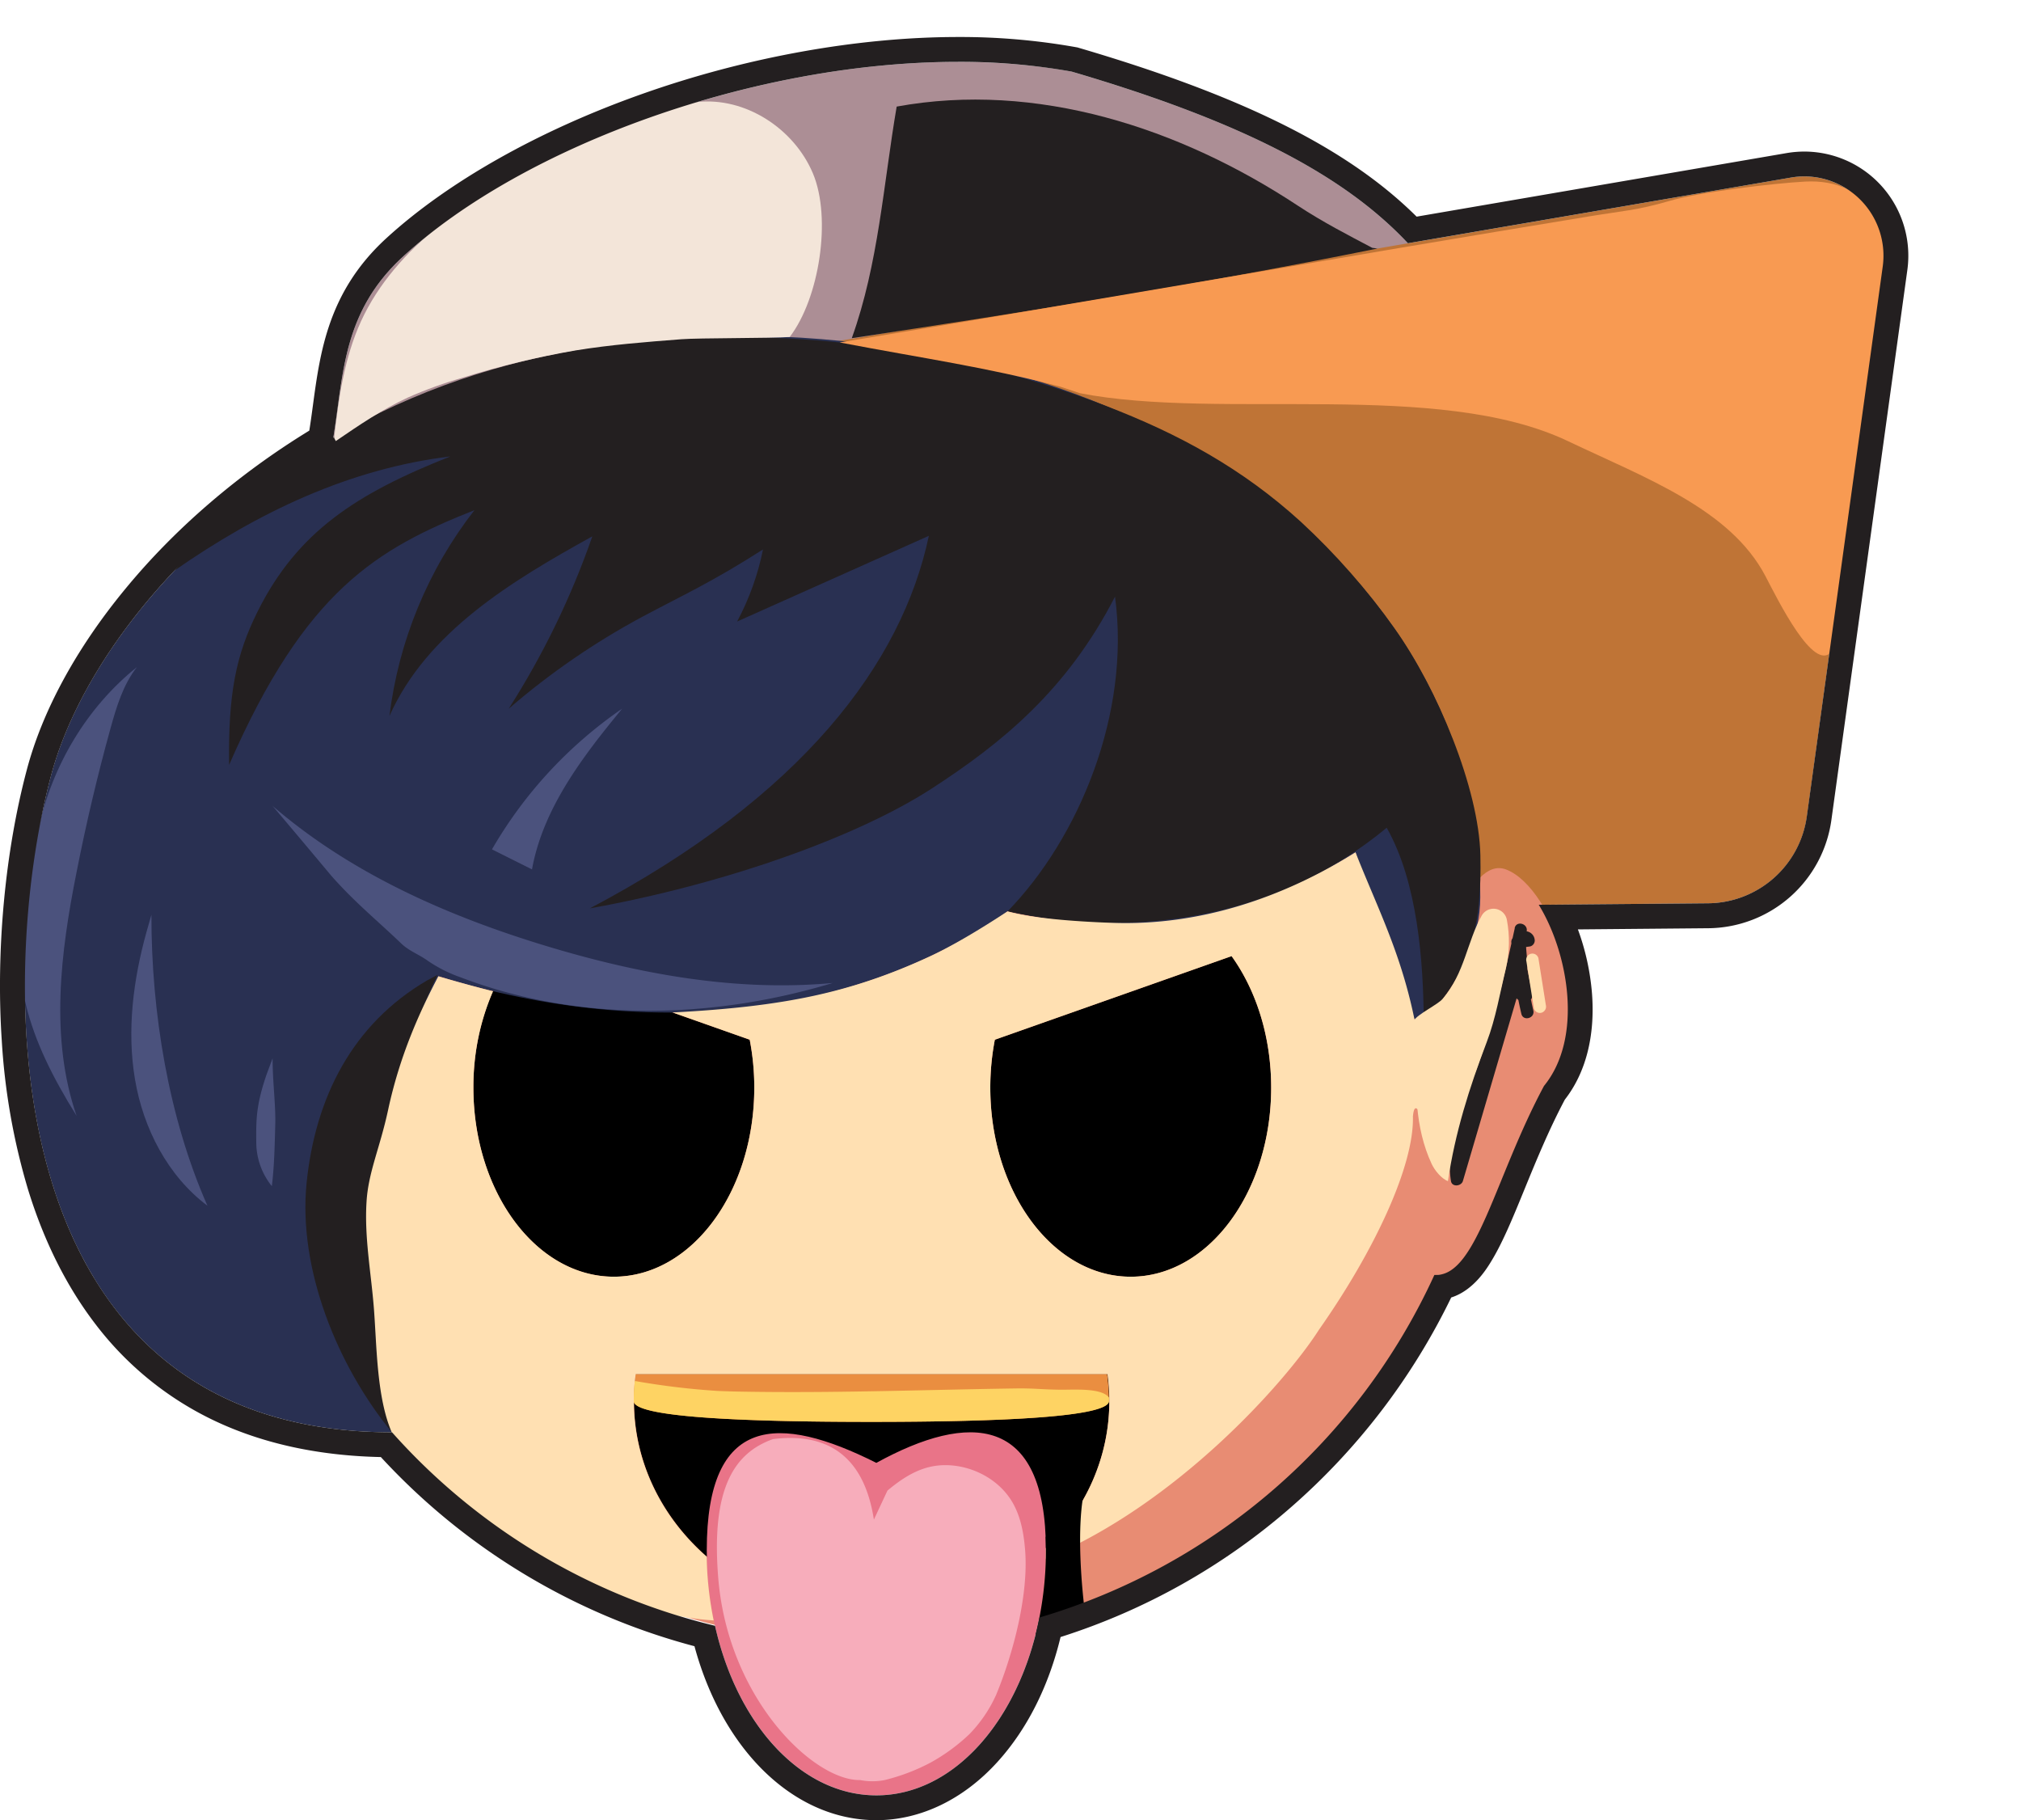 <svg xmlns="http://www.w3.org/2000/svg" xmlns:xlink="http://www.w3.org/1999/xlink" viewBox="0 0 813.38 732.44"><defs><style>.cls-1{fill:none;}.cls-2{fill:#ac8e95;}.cls-3{fill:#bf7436;}.cls-4{fill:#e88c73;}.cls-5{fill:#e97488;}.cls-6{fill:#ea8e40;}.cls-7{fill:#293052;}.cls-12,.cls-8{fill:#231f20;}.cls-9{clip-path:url(#clip-path);}.cls-10{clip-path:url(#clip-path-2);}.cls-11{clip-path:url(#clip-path-3);}.cls-12{stroke:#231f20;stroke-miterlimit:10;}.cls-13{fill:#ffdeae;}.cls-14{clip-path:url(#clip-path-4);}.cls-15{fill:#ffe0b2;}.cls-16{fill:#4b527d;}.cls-17{fill:#f7adbb;}.cls-18{clip-path:url(#clip-path-5);}.cls-19{fill:#f3e5d9;}.cls-20{clip-path:url(#clip-path-6);}.cls-21{fill:#f89a52;}.cls-22{fill:#fed363;}</style><clipPath id="clip-path" transform="translate(0 14.89)"><path class="cls-1" d="M554.4,85.11c-74.26,15-142.94,25.68-211.59,36.09C353.58,91.26,355.53,59.32,360.88,28c56.23-10.25,113.85,8.43,161.55,39.93,9.9,6.53,20.55,12,29.85,16.91"/></clipPath><clipPath id="clip-path-2" transform="translate(0 14.89)"><path class="cls-1" d="M70.27,214.68c33.53-23.39,70.4-41,111-45.91-37.76,14.93-61.58,30.29-77.59,62.41-8.71,17.48-11.88,33-11.47,61.71,30.72-70.42,59.74-87,98.74-102.5a168.11,168.11,0,0,0-34.21,82.83c15.07-33.82,49.25-54.36,81.65-72.28a330.32,330.32,0,0,1-33.66,69.37,297.91,297.91,0,0,1,53.77-37c16.59-8.86,27.71-13.77,48.58-27.1a105.33,105.33,0,0,1-10.42,29l77.17-34.48c-10.89,51.38-51,104.81-136.43,149.91,54.33-9.76,107.6-28.75,137.67-48.27,28.22-18.32,54.33-39.56,73.69-77.17,6.34,47.11-14.62,97.22-43.23,126.63,47.14,10.47,106.09,4.87,152.57-33.63C570.54,340.1,572.85,372,573,395.84c19.36-19.43,23.38-39.13,22.8-66.55-.57-26.91-17.38-67.21-34.51-91.26a275.66,275.66,0,0,0-37.68-42.9c-23.52-21.44-49.17-35.47-78.9-46.83a418.52,418.52,0,0,0-170.95-27C198.13,125,127.33,152.87,75.44,208Z"/></clipPath><clipPath id="clip-path-3" transform="translate(0 14.89)"><path class="cls-1" d="M176.06,377.42c-27,55.84-32.29,123.63-18.33,184.05-22-26.78-37.84-65.89-34.33-100.39s18.52-63.89,48.44-81.42Z"/></clipPath><clipPath id="clip-path-4" transform="translate(0 14.89)"><path class="cls-1" d="M570.7,405.83c-1.43,16.06-1.32,33.07,5.51,47.68,1.24,2.63,3.91,5.87,6.53,6.9,2.89-19.52,8.58-37.52,15.63-56,3.62-9.48,5.32-19.81,7.72-29.67a47.63,47.63,0,0,0,.37-19.51,5.47,5.47,0,0,0-10.15-1.65c-5.91,10.57-6.84,23.08-15.63,33.41-2,2.37-10.07,6.16-11.69,8.81-4,6.49,1.37,16.58,2.87,24"/></clipPath><clipPath id="clip-path-5" transform="translate(0 14.89)"><path class="cls-1" d="M134.49,161.33c1.78-16,4.1-32.3,10.83-47,6.9-15,18.18-27.76,31.1-38.08s27.48-18.4,42.26-25.82c5.63-2.83,11.31-5.58,17.08-8.12,6.81-3,37.33-15.33,44.72-16.14,19.48-2.13,39.11,10.68,46.7,28.73s2.57,50.27-9.35,65.81c-7.08.55-36.54.36-43.62.91-14.25,1.1-28.53,2.21-42.64,4.51A349.39,349.39,0,0,0,186.5,137a171.3,171.3,0,0,0-22.36,8.08c-10.27,4.73-19.66,11.14-29,17.52"/></clipPath><clipPath id="clip-path-6" transform="translate(0 14.89)"><path class="cls-1" d="M434.56,143.32c56.87,11.07,144.06-5.57,196.42,19.27,31.54,15,65.42,27.41,79.54,54.34,5.09,9.72,19.37,38.8,26.54,30.5,2.91-3.36,1.6-10.36,2.72-14.66,11-42.47,14.09-90.26,17.66-134,.72-8.81,2.82-17.23-1.29-25-6-11.42-16.8-16.3-29.67-15.59S684.16,62.35,671.79,66c-13,3.79-19.07,4-32.44,6.22C539.28,88.63,438,106.46,337.93,122.91c34.68,6.61,58.74,9.89,88.81,17.8Z"/></clipPath></defs><g id="Layer_2" data-name="Layer 2"><g id="Layer_3" data-name="Layer 3"><path class="cls-2" d="M603.32,160.26c16.26,83-105,153.1-234.51,153.1S120.87,243.74,134.3,160.26c4-24.92,3.73-49.74,27.91-71.9C220.46,35,341.26-2.56,431.29,13.92,551.49,49.2,589.46,89.55,603.32,160.26Z" transform="translate(0 14.89)"/><path class="cls-3" d="M757.73,92.37a31.89,31.89,0,0,0-37-35.8l-3.36.58L314.12,126.34l141,224.31,232.35-2.06a40.48,40.48,0,0,0,39.74-34.94Z" transform="translate(0 14.89)"/><path class="cls-4" d="M606.18,335c-3.78-1.44-7.31,0-10.62,3.37-25-113.63-126.22-198.68-247.35-198.68C208.34,139.73,95,253.12,95,393S208.34,646.25,348.21,646.25c102.37,0,190.54-60.74,230.47-148.14,16.82,1.27,24.12-38.76,44.12-76C644.27,395.75,625.57,342.45,606.18,335Z" transform="translate(0 14.89)"/><g id="Eyes"><path d="M400.39,403.49l95.28-33.64c9.86,13.7,15.93,32.35,15.93,52.92,0,42-25.31,76.09-56.52,76.09s-56.52-34.07-56.52-76.09A101.69,101.69,0,0,1,400.39,403.49Z" transform="translate(0 14.89)"/><path d="M301.72,403.49l-95.28-33.64c-9.85,13.7-15.93,32.35-15.93,52.92,0,42,25.31,76.09,56.53,76.09s56.52-34.07,56.52-76.09A100.88,100.88,0,0,0,301.72,403.49Z" transform="translate(0 14.89)"/></g><path id="openMouth" d="M255.17,548.86c0,48,42.82,86.95,95.65,86.95s95.65-38.93,95.65-86.95a79.7,79.7,0,0,0-.74-10.87H255.91A79.7,79.7,0,0,0,255.17,548.86Z" transform="translate(0 14.89)"/><path class="cls-5" d="M420.94,608.89c0,54.49-30.56,98.66-68.24,98.66s-68.25-44.17-68.25-98.66,28.88-54.9,68.25-35.12C390.08,553.2,420.94,554.39,420.94,608.89Z" transform="translate(0 14.89)"/><path id="openMouth-2" data-name="openMouth" class="cls-6" d="M255,548.86c0,6.45,42.83,8.41,95.66,8.41s95.65-2,95.65-8.41a81.33,81.33,0,0,0-.74-10.87H255.79A79.7,79.7,0,0,0,255,548.86Z" transform="translate(0 14.89)"/><path class="cls-7" d="M20.49,297.31C41.39,218.68,155.72,107,330.74,121.59,490.43,134.89,596,232,595.76,346.17c0,15.92-7.46,33.66-25.12,52.17-12.82-28.49-19.94-52.17-25.09-70.24-46.28,29.26-90.47,34.42-140,23.74-58.69,41.15-141.23,53.4-229.06,26.1-41.53,84.27-25.94,128.76-18.72,183.53C-2.51,561.47-1.57,380.32,20.49,297.31Z" transform="translate(0 14.89)"/><path class="cls-8" d="M609.65,358.57c-3,13.62-6,27.25-9.95,40.62q-3,10-6.75,19.63c-2.47,6.27-5.09,12.49-7,18.95-2.15,7.36-3.17,14.94-2,22.56.38,2.58,4.18,2.18,4.82,0l18.8-63.93,5.33-18.13-4.57.6A15.77,15.77,0,0,1,610,385.5c.1,3.21,5.06,3.23,5,0l-.18-9.82-4.91.66,2,10.07,4.82-1.33-1.86-5.95-1-3.2a7,7,0,0,0-1.22-2.94,2.86,2.86,0,0,0-4.53.65,3.79,3.79,0,0,0,.63,4.28,3.36,3.36,0,0,0,4.81-.31c1.22-1.32,1.31-3.17,1.18-4.86-.17-2.1-.38-4.2-.53-6.3,0-.14,0-2,.05-2s-.25.35-.34.33c-.65-.19-1.19-.13-1.24-1.24l1.83-2.41-4.43.62a2.51,2.51,0,0,0-1.84,2.41,161.93,161.93,0,0,0,4.05,28.91c.73,3.13,5.55,1.8,4.82-1.33a154.59,154.59,0,0,1-3.87-27.58l-1.84,2.41,4.44-.62a2.49,2.49,0,0,0,1.84-2.41,3.85,3.85,0,0,0-3.92-3.71,4.49,4.49,0,0,0-4.37,3.47c-.57,2.06-.07,4.42.1,6.51.1,1.13.22,2.26.29,3.39,0,.23,0,.81,0,.89-.1.31-.11.39,0,.23a1.54,1.54,0,0,1,1-.54l1.27.34a1.68,1.68,0,0,1,.67,1.07c0,.19,0,.21,0,.07,0-.7-.31-.19-1,1.51l-1.26.34-.88-.22-1.14-1.5,3.43,11c1,3.09,5.43,1.81,4.82-1.33l-2-10.07c-.54-2.78-5-2.12-4.91.67l.18,9.82h5a21.66,21.66,0,0,0-2.34-9.16c-1-2-4-1.36-4.57.6l-18.8,63.93L583.93,459h4.82c-1.94-13,3.84-25.78,8.51-37.57a292.37,292.37,0,0,0,12-38.81c1.83-7.55,3.5-15.13,5.16-22.72.69-3.14-4.13-4.48-4.82-1.33Z" transform="translate(0 14.89)"/><g class="cls-9"><rect class="cls-8" x="329.55" width="249.23" height="185.14"/></g><g class="cls-10"><rect class="cls-8" x="10" y="108.92" width="620.98" height="333.33"/></g><g class="cls-11"><rect class="cls-12" x="93.56" y="373.67" width="107.02" height="228.12"/></g><path class="cls-13" d="M614.33,372l3,18.88a2.51,2.51,0,0,0,3.07,1.75,2.57,2.57,0,0,0,1.75-3.08l-3-18.88a2.5,2.5,0,0,0-4.82,1.33Z" transform="translate(0 14.89)"/><g class="cls-14"><rect class="cls-15" x="554.65" y="344.18" width="60.47" height="144.79"/></g><path class="cls-15" d="M573.62,431.59c-2.34-49.77-16-72.84-28.07-103.49-29.38,18.37-62.68,29.49-97.31,28.38-10.9-.35-32-1.49-42.73-4.64-11.67,7.63-22.72,14.16-31,18-32,14.82-59.29,20.36-103.77,22.69h0l31,10.95a100.88,100.88,0,0,1,1.84,19.28c0,42-25.31,76.09-56.52,76.09s-56.53-34.07-56.53-76.09A96.25,96.25,0,0,1,198.42,384h0c-7.9-2-15-4-22-6-7.87,14.85-15.64,32.4-20.22,53.74-3.31,15.39-8,25.1-8.69,37.11-.89,14.42,1.91,28.76,3,43.16,1.15,15.2,1.12,35.54,7.18,49.52,3.66,8.44,8.86,11.17,15.19,17.84,23,24.27,58.27,44.22,90.34,53.65a113.73,113.73,0,0,0,24,4.15,139.37,139.37,0,0,1-2.81-25.61c-18.07-15.82-29.31-38-29.31-62.64a79.7,79.7,0,0,1,.74-10.87H445.73a79.7,79.7,0,0,1,.74,10.87c0,22.84-9.69,43.62-25.54,59.14,0,.3,0,.59,0,.89,0,1.14,0,2.27-.05,3.4,52.75-21.89,96.45-71,110-92.22,22.41-31.91,38.25-65.93,37.77-85.71C569.54,424.17,574.1,441.8,573.62,431.59ZM455.08,498.86c-31.22,0-56.52-34.07-56.52-76.09a101.69,101.69,0,0,1,1.83-19.28l95.28-33.64c9.86,13.7,15.93,32.35,15.93,52.92C511.6,464.79,486.29,498.86,455.08,498.86Z" transform="translate(0 14.89)"/><path d="M436.52,580.9c-2.51,8.2-12.45,14.54-15.58,22.53a2.47,2.47,0,0,0-.1.29c.06,1.66.1,3.39.1,5.17a138.26,138.26,0,0,1-4.11,33.78c1,.76,3,1.49,3.61,1.91a2.42,2.42,0,0,0,1.92.23,6.84,6.84,0,0,0,4.58-4.55c.76-2.11,10.13-3.52,9.81-5.75-1.18-8.13-3.94-35.82,0-51.11Z" transform="translate(0 14.89)"/><path class="cls-16" d="M220.38,365.94c-39.95-12.05-79.07-29.26-110.67-56.52,11.06,13.05,23.55,28,23.55,28,9.37,10.68,18.71,18.21,28.16,27.29,3.32,3.19,7.14,4.39,10.86,7.09a56.46,56.46,0,0,0,13.22,6.63c47.47,18.12,101,16.89,149.69,2.22C296.53,384.26,257.55,377.15,220.38,365.94Z" transform="translate(0 14.89)"/><path class="cls-16" d="M44.46,278.26c2.41-8.7,5.07-17.59,10.63-24.7C35,269.68,21.14,293,15.57,318.15,15,321,10,340.89,10,340.89c-7,36.54,1.15,61.66,20.83,93.25-10.79-31.3-6.49-65.65,0-98.13Q36.54,306.9,44.46,278.26Z" transform="translate(0 14.89)"/><path class="cls-16" d="M59,360c-5.38,19.29-8,39.67-4.68,59.41s13.16,38.86,29.17,50.89C67.87,435,60.88,392.55,60.94,353.22Z" transform="translate(0 14.89)"/><path class="cls-16" d="M107.34,417.34c-4.21,12.23-4.29,18-4.2,27.24a28.15,28.15,0,0,0,6.26,17.83c1-7.9,1.17-16.77,1.38-24.73.22-8.12-1.07-17-1.07-26.7Z" transform="translate(0 14.89)"/><path class="cls-16" d="M214.1,335c4.45-24.62,20.39-45.41,36.3-64.72A174.83,174.83,0,0,0,198,326.9l16,8Z" transform="translate(0 14.89)"/><path class="cls-17" d="M346.16,701.4a25.3,25.3,0,0,0,9.9,0,80.1,80.1,0,0,0,18.42-7A75.52,75.52,0,0,0,390.08,683a55,55,0,0,0,10.88-16c6.85-16.6,13-40,11.63-57.91-.53-6.73-1.71-13.58-5.1-19.41-5.06-8.7-14.86-14.21-24.91-14.92s-17.67,3.71-25.41,10.16l-5.46,11.67c-4.46-28.87-22.25-34.7-40.58-32.39-15.89,5.63-24.94,20.23-22.07,55.79C293,668.79,327.52,701.75,346.16,701.4Z" transform="translate(0 14.89)"/><g class="cls-18"><rect class="cls-19" x="103.12" y="24.89" width="247.54" height="174.48"/></g><g class="cls-20"><rect class="cls-21" x="284.45" y="54.59" width="528.92" height="230.57"/></g><path class="cls-8" d="M385.58,10a254.32,254.32,0,0,1,45.71,3.92C499.1,33.82,540.74,55.34,566.64,83L717.38,57.15l3.36-.58a32.23,32.23,0,0,1,5.49-.47,31.91,31.91,0,0,1,31.5,36.27L727.17,313.65a40.48,40.48,0,0,1-39.74,34.94l-68.14.6c12,19.55,17.92,53.52,2.12,72.89-19.69,36.7-27.07,76.06-43.35,76.06l-.77,0A253.88,253.88,0,0,1,418.33,636c-8.15,41.32-34.45,71.56-65.63,71.56-30.35,0-56.06-28.64-64.93-68.24a253.08,253.08,0,0,1-130-77.86v0c-160.24,0-159.3-181.15-137.24-264.16C32,254.2,71.5,201.16,133.74,164.44c.15-1.39.33-2.78.56-4.18,4-24.92,3.73-49.74,27.91-71.9C211,43.62,303.82,10,385.58,10m0-10C345.27,0,300,8.16,258.21,23c-41.46,14.68-77.95,35.29-102.75,58-23.3,21.35-26.59,45.57-29.49,67-.46,3.42-.94,7-1.49,10.39-28.56,17.47-54.12,39.45-74.13,63.8C30.8,245.91,17.13,271,10.83,294.74,2,327.87-1.67,367.57.7,403.66a263.58,263.58,0,0,0,10.63,60.26c6.43,20.83,15.56,39,27.14,54.09a130.46,130.46,0,0,0,47.94,38.84c19.36,9.16,41.83,14.06,66.87,14.58A263.22,263.22,0,0,0,279.5,647.55c11.41,42.13,40.26,70,73.2,70,17.78,0,35.14-8.37,48.87-23.58,11.83-13.09,20.5-30.33,25.27-50.12a261,261,0,0,0,92.74-52.23,266,266,0,0,0,64.48-84.4c9.09-2.88,14.4-11.72,16.37-15,4.54-7.55,8.56-17.37,13.21-28.75,4.57-11.16,9.73-23.78,16.16-35.89C638.24,416.76,642,402,640.73,385a97.16,97.16,0,0,0-5.68-25.9l52.47-.47A50.48,50.48,0,0,0,737.08,315L767.64,93.74A41.91,41.91,0,0,0,726.23,46.1a42.36,42.36,0,0,0-7.18.61l-3.37.58-145.54,25c-27.63-27.45-69.94-48.54-136-67.94l-.5-.15-.51-.09A264.89,264.89,0,0,0,385.58,0Z" transform="translate(0 14.89)"/><path class="cls-22" d="M350.7,557.27c52.82,0,95.65-2,95.65-8.41,0-.46,0-.91,0-1.37-3-4-14.08-3.1-19.53-3.16-7.75-.08-10.47-.62-18.07-.51-34.38.5-69,1.78-103.42,1.38-5.56-.07-11.12-.13-16.66-.39a299.81,299.81,0,0,1-33.18-4,77.61,77.61,0,0,0-.42,8.1C255,555.31,297.87,557.27,350.7,557.27Z" transform="translate(0 14.89)"/></g></g></svg>
